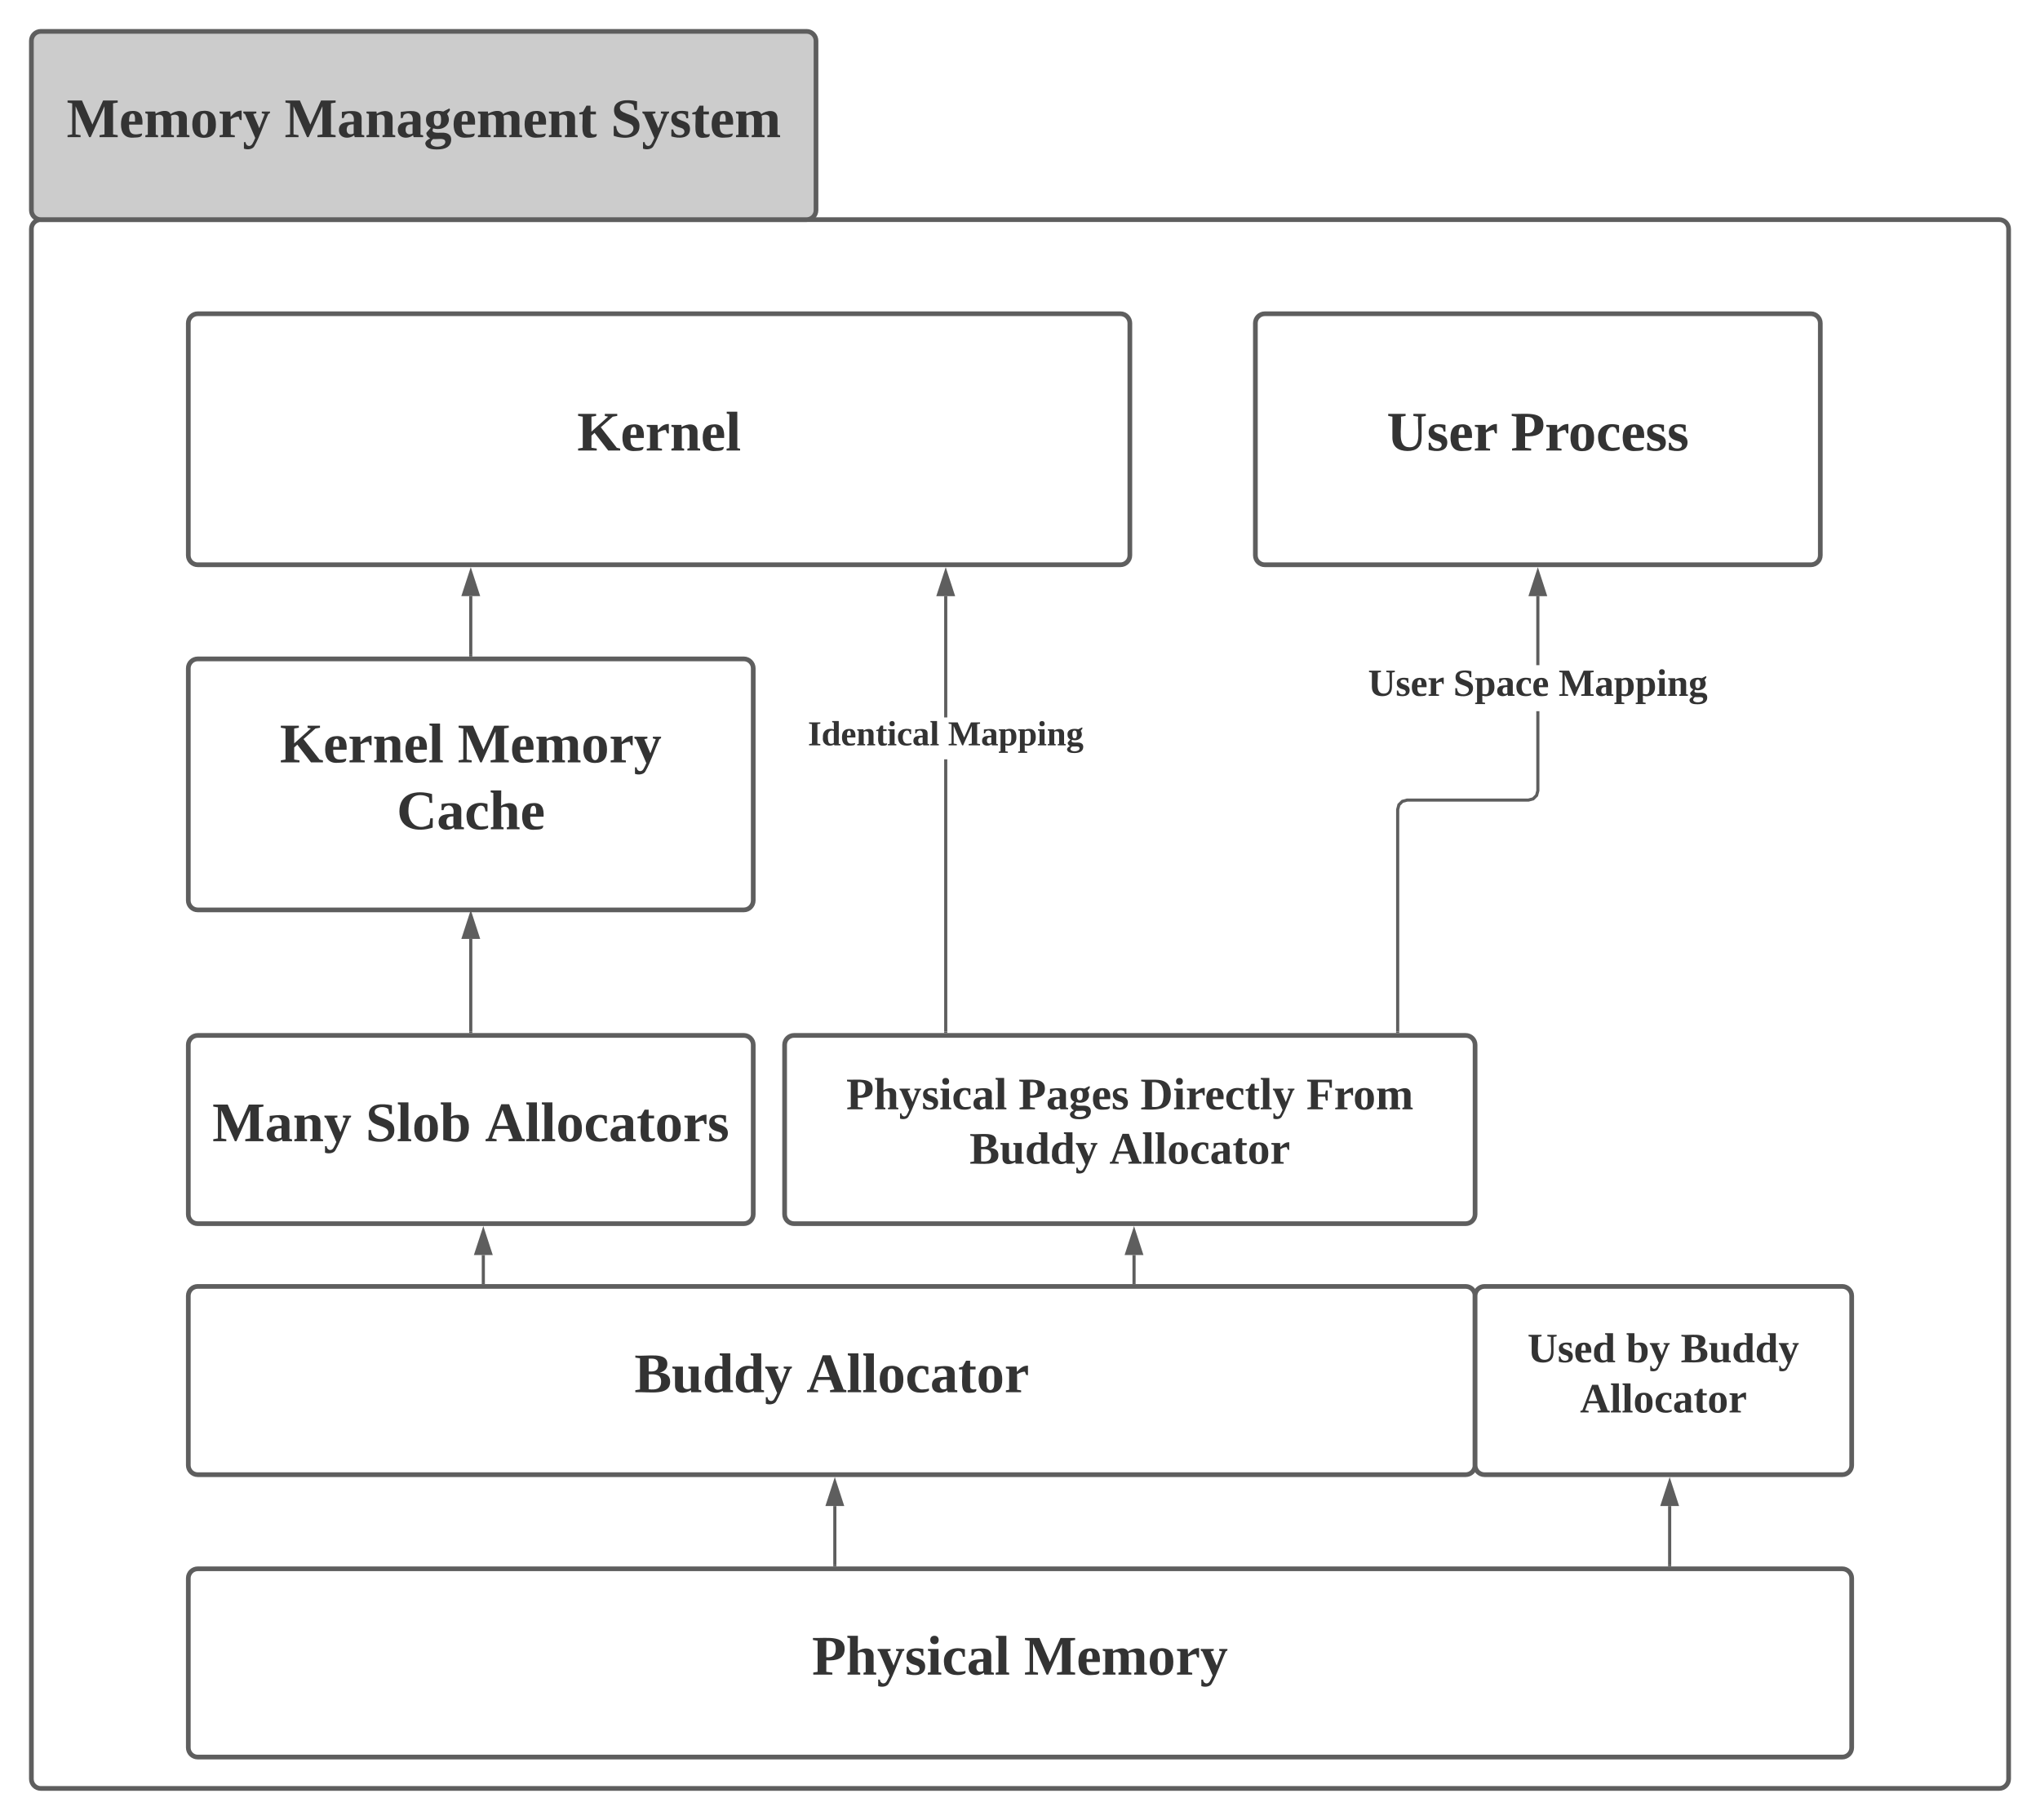 <svg xmlns="http://www.w3.org/2000/svg" xmlns:xlink="http://www.w3.org/1999/xlink" xmlns:lucid="lucid" width="1300" height="1160"><g transform="translate(-240 -80)" lucid:page-tab-id="0_0"><path d="M0 0h1870.87v1322.83H0z" fill="#fff"/><path d="M260 226c0-3.3 2.7-6 6-6h1248c3.3 0 6 2.7 6 6v988c0 3.3-2.7 6-6 6H266c-3.3 0-6-2.7-6-6z" stroke="#5e5e5e" stroke-width="3" fill="#fff"/><path d="M260 106c0-3.3 2.7-6 6-6h488c3.3 0 6 2.7 6 6v108c0 3.3-2.7 6-6 6H266c-3.3 0-6-2.7-6-6z" stroke="#5e5e5e" stroke-width="3" fill="#ccc"/><use xlink:href="#a" transform="matrix(1,0,0,1,272,112) translate(10.444 55.444)"/><use xlink:href="#b" transform="matrix(1,0,0,1,272,112) translate(149.309 55.444)"/><use xlink:href="#c" transform="matrix(1,0,0,1,272,112) translate(357.21 55.444)"/><path d="M360 1086c0-3.3 2.7-6 6-6h1048c3.3 0 6 2.7 6 6v108c0 3.3-2.7 6-6 6H366c-3.3 0-6-2.7-6-6z" stroke="#5e5e5e" stroke-width="3" fill="#fff"/><use xlink:href="#d" transform="matrix(1,0,0,1,372,1092) translate(385.457 55.444)"/><use xlink:href="#e" transform="matrix(1,0,0,1,372,1092) translate(520.568 55.444)"/><path d="M360 906c0-3.3 2.7-6 6-6h808c3.3 0 6 2.7 6 6v108c0 3.3-2.7 6-6 6H366c-3.3 0-6-2.7-6-6z" stroke="#5e5e5e" stroke-width="3" fill="#fff"/><use xlink:href="#f" transform="matrix(1,0,0,1,372,912) translate(272.272 55.444)"/><use xlink:href="#g" transform="matrix(1,0,0,1,372,912) translate(381.901 55.444)"/><path d="M1180 906c0-3.3 2.7-6 6-6h228c3.3 0 6 2.7 6 6v108c0 3.3-2.7 6-6 6h-228c-3.3 0-6-2.7-6-6z" stroke="#5e5e5e" stroke-width="3" fill="#fff"/><use xlink:href="#h" transform="matrix(1,0,0,1,1192,912) translate(21.407 36.333)"/><use xlink:href="#i" transform="matrix(1,0,0,1,1192,912) translate(84.222 36.333)"/><use xlink:href="#j" transform="matrix(1,0,0,1,1192,912) translate(119.037 36.333)"/><use xlink:href="#k" transform="matrix(1,0,0,1,1192,912) translate(54.815 68.333)"/><path d="M360 746c0-3.3 2.7-6 6-6h348c3.3 0 6 2.7 6 6v108c0 3.3-2.7 6-6 6H366c-3.3 0-6-2.7-6-6z" stroke="#5e5e5e" stroke-width="3" fill="#fff"/><use xlink:href="#l" transform="matrix(1,0,0,1,372,752) translate(3.309 55.444)"/><use xlink:href="#m" transform="matrix(1,0,0,1,372,752) translate(100.988 55.444)"/><use xlink:href="#n" transform="matrix(1,0,0,1,372,752) translate(177.037 55.444)"/><path d="M740 746c0-3.3 2.7-6 6-6h428c3.3 0 6 2.7 6 6v108c0 3.3-2.7 6-6 6H746c-3.3 0-6-2.7-6-6z" stroke="#5e5e5e" stroke-width="3" fill="#fff"/><use xlink:href="#o" transform="matrix(1,0,0,1,752,752) translate(27.284 35.111)"/><use xlink:href="#p" transform="matrix(1,0,0,1,752,752) translate(137.062 35.111)"/><use xlink:href="#q" transform="matrix(1,0,0,1,752,752) translate(214.741 35.111)"/><use xlink:href="#r" transform="matrix(1,0,0,1,752,752) translate(320.506 35.111)"/><use xlink:href="#s" transform="matrix(1,0,0,1,752,752) translate(105.846 69.778)"/><use xlink:href="#t" transform="matrix(1,0,0,1,752,752) translate(194.92 69.778)"/><path d="M360 286c0-3.3 2.7-6 6-6h588c3.3 0 6 2.7 6 6v148c0 3.3-2.7 6-6 6H366c-3.3 0-6-2.7-6-6z" stroke="#5e5e5e" stroke-width="3" fill="#fff"/><use xlink:href="#u" transform="matrix(1,0,0,1,372,292) translate(235.802 75.194)"/><path d="M1040 286c0-3.3 2.7-6 6-6h348c3.3 0 6 2.7 6 6v148c0 3.3-2.7 6-6 6h-348c-3.3 0-6-2.7-6-6z" stroke="#5e5e5e" stroke-width="3" fill="#fff"/><use xlink:href="#v" transform="matrix(1,0,0,1,1052,292) translate(71.753 75.194)"/><use xlink:href="#w" transform="matrix(1,0,0,1,1052,292) translate(150.765 75.194)"/><path d="M360 506c0-3.3 2.7-6 6-6h348c3.3 0 6 2.7 6 6v148c0 3.3-2.7 6-6 6H366c-3.3 0-6-2.7-6-6z" stroke="#5e5e5e" stroke-width="3" fill="#fff"/><use xlink:href="#x" transform="matrix(1,0,0,1,372,512) translate(46.37 53.944)"/><use xlink:href="#y" transform="matrix(1,0,0,1,372,512) translate(159.654 53.944)"/><use xlink:href="#z" transform="matrix(1,0,0,1,372,512) translate(120.741 96.611)"/><path d="M548 897.5V880" stroke="#5e5e5e" stroke-width="2" fill="none"/><path d="M549 898.5h-2v-1.03h2z" fill="#5e5e5e"/><path d="M548 864.74l4.64 14.26h-9.28z" stroke="#5e5e5e" stroke-width="2" fill="#5e5e5e"/><path d="M962.67 897.5V880" stroke="#5e5e5e" stroke-width="2" fill="none"/><path d="M963.67 898.5h-2v-1.03h2z" fill="#5e5e5e"/><path d="M962.67 864.74L967.3 879h-9.27z" stroke="#5e5e5e" stroke-width="2" fill="#5e5e5e"/><path d="M772 1077.5V1040" stroke="#5e5e5e" stroke-width="2" fill="none"/><path d="M773 1078.5h-2v-1.03h2z" fill="#5e5e5e"/><path d="M772 1024.74l4.64 14.26h-9.28z" stroke="#5e5e5e" stroke-width="2" fill="#5e5e5e"/><path d="M1304 1077.5V1040" stroke="#5e5e5e" stroke-width="2" fill="none"/><path d="M1305 1078.5h-2v-1.03h2z" fill="#5e5e5e"/><path d="M1304 1024.74l4.64 14.26h-9.28z" stroke="#5e5e5e" stroke-width="2" fill="#5e5e5e"/><path d="M540 737.5v-59" stroke="#5e5e5e" stroke-width="2" fill="none"/><path d="M541 738.5h-2v-1.03h2z" fill="#5e5e5e"/><path d="M540 663.24l4.64 14.26h-9.28z" stroke="#5e5e5e" stroke-width="2" fill="#5e5e5e"/><path d="M540 497.5V460" stroke="#5e5e5e" stroke-width="2" fill="none"/><path d="M541 498.5h-2v-1.03h2z" fill="#5e5e5e"/><path d="M540 444.74l4.64 14.26h-9.28z" stroke="#5e5e5e" stroke-width="2" fill="#5e5e5e"/><path d="M843.67 737.5h-2V564h2zm0-200.17h-2V460h2z" fill="#5e5e5e"/><path d="M843.67 738.5h-2v-1.03h2zM847.3 459h-9.27l4.64-14.26z" fill="#5e5e5e"/><path d="M848.68 460h-12.03l6.02-18.5zm-9.27-2h6.53l-3.26-10.03z" fill="#5e5e5e"/><g><use xlink:href="#A" transform="matrix(1,0,0,1,754.827,537.333) translate(0 17.778)"/><use xlink:href="#B" transform="matrix(1,0,0,1,754.827,537.333) translate(89.321 17.778)"/></g><path d="M1221 584.13l-.92 3.42-2.53 2.53-3.42.92h-77.33l-2.64.7-1.78 1.8-.7 2.63V737.5h-2V595.87l.9-3.42 2.54-2.53 3.4-.92h77.35l2.64-.7 1.8-1.8.7-2.63v-50.54h2zm0-80.13h-2v-44h2z" fill="#5e5e5e"/><path d="M1131.67 738.5h-2v-1.03h2zM1224.64 459h-9.28l4.64-14.26z" fill="#5e5e5e"/><path d="M1226 460h-12l6-18.5zm-9.26-2h6.52l-3.26-10.03z" fill="#5e5e5e"/><g><use xlink:href="#C" transform="matrix(1,0,0,1,1111.799,504) translate(0 19.556)"/><use xlink:href="#D" transform="matrix(1,0,0,1,1111.799,504) translate(54.321 19.556)"/><use xlink:href="#E" transform="matrix(1,0,0,1,1111.799,504) translate(121.407 19.556)"/></g><defs><path fill="#333" d="M155 0h-10L58-199v181l32 5V0H6v-13l30-5v-200l-30-5v-13h93l67 155 69-155h94v13l-30 5v200l30 5V0H212v-13l32-5v-181" id="F"/><path fill="#333" d="M12-83c0-55 22-85 75-86 52-1 66 33 63 88H64c-1 37 6 64 44 63 14 0 28-4 39-6 3 28-28 25-55 27-57 4-80-31-80-86zm90-17c2-26 0-63-27-48-10 9-11 28-11 48h38" id="G"/><path fill="#333" d="M126-114c3-31-27-37-49-25v123l15 4V0H10v-12l16-4v-133l-16-5v-11h64l2 14c24-16 81-33 96 3 30-24 105-39 105 27v105l17 4V0h-82v-12l14-4v-98c4-33-27-37-51-24 5 35 0 82 2 122l17 4V0h-83v-12l15-4v-98" id="H"/><path fill="#333" d="M90-170c54-1 76 32 76 87 1 56-23 87-77 87-53 0-75-32-75-87s23-86 76-87zM89-14c28-2 26-38 26-69s3-69-26-69c-27 0-24 39-24 69s-3 66 24 69" id="I"/><path fill="#333" d="M132-132c-21 0-37 9-50 16v100l26 4V0H10v-12l21-4v-133l-21-5v-11h69l2 34c17-18 35-41 71-40v61c-17 3-14-14-20-22" id="J"/><path fill="#333" d="M81 5L15-149c-7-2-13-5-11-16h84v11l-20 5 39 91 35-91-19-5v-11h53c2 11-4 13-11 15C134-81 111-5 75 58 65 77 34 83 8 74V32h11c0 24 29 35 43 12 7-11 13-25 19-39" id="K"/><g id="a"><use transform="matrix(0.099,0,0,0.099,0,0)" xlink:href="#F"/><use transform="matrix(0.099,0,0,0.099,33.481,0)" xlink:href="#G"/><use transform="matrix(0.099,0,0,0.099,49.185,0)" xlink:href="#H"/><use transform="matrix(0.099,0,0,0.099,78.716,0)" xlink:href="#I"/><use transform="matrix(0.099,0,0,0.099,96.494,0)" xlink:href="#J"/><use transform="matrix(0.099,0,0,0.099,112.198,0)" xlink:href="#K"/></g><path fill="#333" d="M31-163c51-5 127-20 127 40v107l17 4V0h-61l-4-13C82 13 12 12 12-46c0-51 46-52 95-53 9-45-22-69-57-44l-7 20H31v-40zM62-47c0 30 26 34 45 23v-59c-28 0-45 6-45 36" id="L"/><path fill="#333" d="M127-114c3-31-26-38-50-25v123l15 4V0H10v-12l16-4v-133l-16-5v-11h64l2 14c31-23 102-32 102 30v105l17 4V0h-82v-12l14-4v-98" id="M"/><path fill="#333" d="M9 41c2-18 18-26 32-33C29 1 16-9 16-28l29-33c-21-9-31-25-31-51-2-56 61-65 111-53l39-20c13 12-9 24-14 36 35 54-17 114-90 92-17 34 27 28 56 28 36-1 61 12 60 46-2 46-39 62-91 62-38 0-71-6-76-38zm35-3c6 35 97 29 94-9-2-28-50-14-78-17-8 7-15 14-16 26zm20-150c0 22 4 40 23 40 20 0 24-17 24-40 0-24-4-40-24-40-19 0-23 17-23 40" id="N"/><path fill="#333" d="M78-41c-2 24 21 26 40 20C122 3 98 2 77 4 5 10 32-84 27-147H6v-11l25-7 21-38h26v38h35v18H78v106" id="O"/><g id="b"><use transform="matrix(0.099,0,0,0.099,0,0)" xlink:href="#F"/><use transform="matrix(0.099,0,0,0.099,33.481,0)" xlink:href="#L"/><use transform="matrix(0.099,0,0,0.099,51.259,0)" xlink:href="#M"/><use transform="matrix(0.099,0,0,0.099,71.012,0)" xlink:href="#L"/><use transform="matrix(0.099,0,0,0.099,88.79,0)" xlink:href="#N"/><use transform="matrix(0.099,0,0,0.099,106.568,0)" xlink:href="#G"/><use transform="matrix(0.099,0,0,0.099,122.272,0)" xlink:href="#H"/><use transform="matrix(0.099,0,0,0.099,151.802,0)" xlink:href="#G"/><use transform="matrix(0.099,0,0,0.099,167.506,0)" xlink:href="#M"/><use transform="matrix(0.099,0,0,0.099,187.259,0)" xlink:href="#O"/></g><path fill="#333" d="M185-72C185 13 82 14 19-9v-63h16c2 37 21 58 61 58 46 0 69-51 31-71-42-23-106-23-106-90 0-69 87-70 148-56v56h-16l-7-32c-26-25-110-13-82 35 39 34 121 26 121 100" id="P"/><path fill="#333" d="M102-142c-14-17-68-15-54 18 24 26 83 17 83 72 0 62-72 62-120 47v-45h12c4 23 16 37 43 37 35 0 39-37 9-46-31-9-65-19-64-61 0-52 59-55 108-45v43h-11" id="Q"/><g id="c"><use transform="matrix(0.099,0,0,0.099,0,0)" xlink:href="#P"/><use transform="matrix(0.099,0,0,0.099,19.753,0)" xlink:href="#K"/><use transform="matrix(0.099,0,0,0.099,37.531,0)" xlink:href="#Q"/><use transform="matrix(0.099,0,0,0.099,51.358,0)" xlink:href="#O"/><use transform="matrix(0.099,0,0,0.099,63.111,0)" xlink:href="#G"/><use transform="matrix(0.099,0,0,0.099,78.815,0)" xlink:href="#H"/></g><path fill="#333" d="M92-112c43 4 61-13 61-54s-18-54-61-50v104zm118-54c0 63-50 78-118 74v74l39 5V0H8v-13l28-5v-200l-30-5v-13c88 3 205-20 204 70" id="R"/><path fill="#333" d="M127-114c3-31-26-38-50-25v123l15 4V0H10v-12l16-4v-218l-17-4v-12h68l-1 99c31-23 102-32 102 30v105l17 4V0h-82v-12l14-4v-98" id="S"/><path fill="#333" d="M77-16l18 4V0H8v-12l18-4v-133l-17-5v-11h68v149zM51-196c-16 0-27-10-27-27s10-27 27-27 27 11 27 27c0 17-10 27-27 27" id="T"/><path fill="#333" d="M109-18c15 0 31-2 42-6v14c-11 9-31 13-51 13-59 0-86-28-88-86-3-75 66-101 135-80v48h-13c-3-20-7-40-34-37-51 7-55 138 9 134" id="U"/><path fill="#333" d="M76-16l18 4V0H7v-12l18-4v-218l-17-4v-12h68v234" id="V"/><g id="d"><use transform="matrix(0.099,0,0,0.099,0,0)" xlink:href="#R"/><use transform="matrix(0.099,0,0,0.099,21.63,0)" xlink:href="#S"/><use transform="matrix(0.099,0,0,0.099,41.383,0)" xlink:href="#K"/><use transform="matrix(0.099,0,0,0.099,59.16,0)" xlink:href="#Q"/><use transform="matrix(0.099,0,0,0.099,72.988,0)" xlink:href="#T"/><use transform="matrix(0.099,0,0,0.099,82.864,0)" xlink:href="#U"/><use transform="matrix(0.099,0,0,0.099,98.568,0)" xlink:href="#L"/><use transform="matrix(0.099,0,0,0.099,116.346,0)" xlink:href="#V"/></g><g id="e"><use transform="matrix(0.099,0,0,0.099,0,0)" xlink:href="#F"/><use transform="matrix(0.099,0,0,0.099,33.481,0)" xlink:href="#G"/><use transform="matrix(0.099,0,0,0.099,49.185,0)" xlink:href="#H"/><use transform="matrix(0.099,0,0,0.099,78.716,0)" xlink:href="#I"/><use transform="matrix(0.099,0,0,0.099,96.494,0)" xlink:href="#J"/><use transform="matrix(0.099,0,0,0.099,112.198,0)" xlink:href="#K"/></g><path fill="#333" d="M92-134c39 3 62-4 62-44 0-37-25-40-62-38v82zm0 115c49 5 80-2 80-50 0-44-34-49-80-46v96zm138-50C230 26 101-4 6 0v-13l30-5v-200l-30-5v-13c79 7 206-26 206 54 0 33-22 49-49 56 39 3 67 18 67 57" id="W"/><path fill="#333" d="M73-51c-3 31 27 38 51 25v-123l-16-5v-11h66v149l17 4V0h-65l-2-14C94 9 22 18 22-44v-105l-17-5v-11h68v114" id="X"/><path fill="#333" d="M15-82c-4-69 47-101 113-83l-1-69-17-4v-12h68v234l18 4V0h-63l-4-9C77 23 5-9 15-82zm112-66c-43-16-64 17-61 65 2 33 3 67 32 67 12 0 22-3 29-8v-124" id="Y"/><g id="f"><use transform="matrix(0.099,0,0,0.099,0,0)" xlink:href="#W"/><use transform="matrix(0.099,0,0,0.099,23.704,0)" xlink:href="#X"/><use transform="matrix(0.099,0,0,0.099,43.457,0)" xlink:href="#Y"/><use transform="matrix(0.099,0,0,0.099,63.21,0)" xlink:href="#Y"/><use transform="matrix(0.099,0,0,0.099,82.963,0)" xlink:href="#K"/></g><path fill="#333" d="M75-13V0H4v-13l17-5 84-220h51l83 220 18 5V0H152v-13l28-5-23-61H67L45-18zm38-189L74-98h76" id="Z"/><g id="g"><use transform="matrix(0.099,0,0,0.099,0,0)" xlink:href="#Z"/><use transform="matrix(0.099,0,0,0.099,25.58,0)" xlink:href="#V"/><use transform="matrix(0.099,0,0,0.099,35.457,0)" xlink:href="#V"/><use transform="matrix(0.099,0,0,0.099,45.333,0)" xlink:href="#I"/><use transform="matrix(0.099,0,0,0.099,63.111,0)" xlink:href="#U"/><use transform="matrix(0.099,0,0,0.099,78.815,0)" xlink:href="#L"/><use transform="matrix(0.099,0,0,0.099,96.593,0)" xlink:href="#O"/><use transform="matrix(0.099,0,0,0.099,108.346,0)" xlink:href="#I"/><use transform="matrix(0.099,0,0,0.099,126.123,0)" xlink:href="#J"/></g><path fill="#333" d="M91-218c7 77-29 197 56 197 84 0 47-121 55-197l-31-5v-13h80v13l-27 5v137c-1 56-32 84-91 84-59-1-96-26-97-85v-136l-27-5v-13h112v13" id="aa"/><g id="h"><use transform="matrix(0.074,0,0,0.074,0,0)" xlink:href="#aa"/><use transform="matrix(0.074,0,0,0.074,19.185,0)" xlink:href="#Q"/><use transform="matrix(0.074,0,0,0.074,29.556,0)" xlink:href="#G"/><use transform="matrix(0.074,0,0,0.074,41.333,0)" xlink:href="#Y"/></g><path fill="#333" d="M72-18c49 15 64-22 62-69-1-34-4-62-34-63-10-1-23 2-28 6v126zm33 22C77 4 48-3 21-8v-226l-16-4v-12h67c-1 31 2 66-2 94 11-8 28-14 47-14 51 0 70 31 69 83-1 55-26 91-81 91" id="ab"/><g id="i"><use transform="matrix(0.074,0,0,0.074,0,0)" xlink:href="#ab"/><use transform="matrix(0.074,0,0,0.074,14.815,0)" xlink:href="#K"/></g><g id="j"><use transform="matrix(0.074,0,0,0.074,0,0)" xlink:href="#W"/><use transform="matrix(0.074,0,0,0.074,17.778,0)" xlink:href="#X"/><use transform="matrix(0.074,0,0,0.074,32.593,0)" xlink:href="#Y"/><use transform="matrix(0.074,0,0,0.074,47.407,0)" xlink:href="#Y"/><use transform="matrix(0.074,0,0,0.074,62.222,0)" xlink:href="#K"/></g><g id="k"><use transform="matrix(0.074,0,0,0.074,0,0)" xlink:href="#Z"/><use transform="matrix(0.074,0,0,0.074,19.185,0)" xlink:href="#V"/><use transform="matrix(0.074,0,0,0.074,26.593,0)" xlink:href="#V"/><use transform="matrix(0.074,0,0,0.074,34,0)" xlink:href="#I"/><use transform="matrix(0.074,0,0,0.074,47.333,0)" xlink:href="#U"/><use transform="matrix(0.074,0,0,0.074,59.111,0)" xlink:href="#L"/><use transform="matrix(0.074,0,0,0.074,72.444,0)" xlink:href="#O"/><use transform="matrix(0.074,0,0,0.074,81.259,0)" xlink:href="#I"/><use transform="matrix(0.074,0,0,0.074,94.593,0)" xlink:href="#J"/></g><g id="l"><use transform="matrix(0.099,0,0,0.099,0,0)" xlink:href="#F"/><use transform="matrix(0.099,0,0,0.099,33.481,0)" xlink:href="#L"/><use transform="matrix(0.099,0,0,0.099,51.259,0)" xlink:href="#M"/><use transform="matrix(0.099,0,0,0.099,71.012,0)" xlink:href="#K"/></g><g id="m"><use transform="matrix(0.099,0,0,0.099,0,0)" xlink:href="#P"/><use transform="matrix(0.099,0,0,0.099,19.753,0)" xlink:href="#V"/><use transform="matrix(0.099,0,0,0.099,29.63,0)" xlink:href="#I"/><use transform="matrix(0.099,0,0,0.099,47.407,0)" xlink:href="#ab"/></g><g id="n"><use transform="matrix(0.099,0,0,0.099,0,0)" xlink:href="#Z"/><use transform="matrix(0.099,0,0,0.099,25.58,0)" xlink:href="#V"/><use transform="matrix(0.099,0,0,0.099,35.457,0)" xlink:href="#V"/><use transform="matrix(0.099,0,0,0.099,45.333,0)" xlink:href="#I"/><use transform="matrix(0.099,0,0,0.099,63.111,0)" xlink:href="#U"/><use transform="matrix(0.099,0,0,0.099,78.815,0)" xlink:href="#L"/><use transform="matrix(0.099,0,0,0.099,96.593,0)" xlink:href="#O"/><use transform="matrix(0.099,0,0,0.099,108.346,0)" xlink:href="#I"/><use transform="matrix(0.099,0,0,0.099,126.123,0)" xlink:href="#J"/><use transform="matrix(0.099,0,0,0.099,141.827,0)" xlink:href="#Q"/></g><g id="o"><use transform="matrix(0.08,0,0,0.08,0,0)" xlink:href="#R"/><use transform="matrix(0.08,0,0,0.08,17.574,0)" xlink:href="#S"/><use transform="matrix(0.08,0,0,0.08,33.623,0)" xlink:href="#K"/><use transform="matrix(0.08,0,0,0.08,48.068,0)" xlink:href="#Q"/><use transform="matrix(0.08,0,0,0.08,59.302,0)" xlink:href="#T"/><use transform="matrix(0.08,0,0,0.08,67.327,0)" xlink:href="#U"/><use transform="matrix(0.08,0,0,0.08,80.086,0)" xlink:href="#L"/><use transform="matrix(0.08,0,0,0.08,94.531,0)" xlink:href="#V"/></g><g id="p"><use transform="matrix(0.08,0,0,0.08,0,0)" xlink:href="#R"/><use transform="matrix(0.08,0,0,0.08,17.574,0)" xlink:href="#L"/><use transform="matrix(0.08,0,0,0.08,32.019,0)" xlink:href="#N"/><use transform="matrix(0.08,0,0,0.08,46.463,0)" xlink:href="#G"/><use transform="matrix(0.08,0,0,0.08,59.222,0)" xlink:href="#Q"/></g><path fill="#333" d="M92-20c74 11 92-29 92-98 0-66-23-103-92-98v196zm150-99C242 9 136 6 6 0v-13l31-5v-200l-31-5v-13h112c81 0 124 34 124 117" id="ac"/><g id="q"><use transform="matrix(0.08,0,0,0.08,0,0)" xlink:href="#ac"/><use transform="matrix(0.08,0,0,0.08,20.784,0)" xlink:href="#T"/><use transform="matrix(0.08,0,0,0.08,28.809,0)" xlink:href="#J"/><use transform="matrix(0.08,0,0,0.08,41.006,0)" xlink:href="#G"/><use transform="matrix(0.08,0,0,0.08,53.765,0)" xlink:href="#U"/><use transform="matrix(0.08,0,0,0.08,66.525,0)" xlink:href="#O"/><use transform="matrix(0.08,0,0,0.08,76.074,0)" xlink:href="#V"/><use transform="matrix(0.08,0,0,0.08,84.099,0)" xlink:href="#K"/></g><path fill="#333" d="M92-101v83l39 5V0H8v-13l28-5v-200l-30-5v-13h197v64h-17l-5-42c-27-3-59-2-89-2v96h57l6-30h15v80h-15l-6-31H92" id="ad"/><g id="r"><use transform="matrix(0.08,0,0,0.08,0,0)" xlink:href="#ad"/><use transform="matrix(0.08,0,0,0.08,17.574,0)" xlink:href="#J"/><use transform="matrix(0.08,0,0,0.08,29.772,0)" xlink:href="#I"/><use transform="matrix(0.08,0,0,0.08,44.216,0)" xlink:href="#H"/></g><g id="s"><use transform="matrix(0.08,0,0,0.08,0,0)" xlink:href="#W"/><use transform="matrix(0.08,0,0,0.08,19.259,0)" xlink:href="#X"/><use transform="matrix(0.08,0,0,0.08,35.309,0)" xlink:href="#Y"/><use transform="matrix(0.08,0,0,0.08,51.358,0)" xlink:href="#Y"/><use transform="matrix(0.08,0,0,0.08,67.407,0)" xlink:href="#K"/></g><g id="t"><use transform="matrix(0.08,0,0,0.08,0,0)" xlink:href="#Z"/><use transform="matrix(0.08,0,0,0.08,20.784,0)" xlink:href="#V"/><use transform="matrix(0.08,0,0,0.08,28.809,0)" xlink:href="#V"/><use transform="matrix(0.08,0,0,0.08,36.833,0)" xlink:href="#I"/><use transform="matrix(0.08,0,0,0.08,51.278,0)" xlink:href="#U"/><use transform="matrix(0.08,0,0,0.08,64.037,0)" xlink:href="#L"/><use transform="matrix(0.08,0,0,0.08,78.481,0)" xlink:href="#O"/><use transform="matrix(0.08,0,0,0.08,88.031,0)" xlink:href="#I"/><use transform="matrix(0.08,0,0,0.08,102.475,0)" xlink:href="#J"/></g><path fill="#333" d="M258-236v13l-29 5-77 68L255-18l22 5V0h-77l-88-114-20 18v78l34 5V0H6v-13l30-5v-200l-30-5v-13h116v13l-30 5v96l107-96-21-5v-13h80" id="ae"/><g id="u"><use transform="matrix(0.099,0,0,0.099,0,0)" xlink:href="#ae"/><use transform="matrix(0.099,0,0,0.099,27.654,0)" xlink:href="#G"/><use transform="matrix(0.099,0,0,0.099,43.358,0)" xlink:href="#J"/><use transform="matrix(0.099,0,0,0.099,59.062,0)" xlink:href="#M"/><use transform="matrix(0.099,0,0,0.099,78.815,0)" xlink:href="#G"/><use transform="matrix(0.099,0,0,0.099,94.519,0)" xlink:href="#V"/></g><g id="v"><use transform="matrix(0.099,0,0,0.099,0,0)" xlink:href="#aa"/><use transform="matrix(0.099,0,0,0.099,25.58,0)" xlink:href="#Q"/><use transform="matrix(0.099,0,0,0.099,39.407,0)" xlink:href="#G"/><use transform="matrix(0.099,0,0,0.099,55.111,0)" xlink:href="#J"/></g><g id="w"><use transform="matrix(0.099,0,0,0.099,0,0)" xlink:href="#R"/><use transform="matrix(0.099,0,0,0.099,21.63,0)" xlink:href="#J"/><use transform="matrix(0.099,0,0,0.099,36.642,0)" xlink:href="#I"/><use transform="matrix(0.099,0,0,0.099,54.42,0)" xlink:href="#U"/><use transform="matrix(0.099,0,0,0.099,70.123,0)" xlink:href="#G"/><use transform="matrix(0.099,0,0,0.099,85.827,0)" xlink:href="#Q"/><use transform="matrix(0.099,0,0,0.099,99.654,0)" xlink:href="#Q"/></g><g id="x"><use transform="matrix(0.099,0,0,0.099,0,0)" xlink:href="#ae"/><use transform="matrix(0.099,0,0,0.099,27.654,0)" xlink:href="#G"/><use transform="matrix(0.099,0,0,0.099,43.358,0)" xlink:href="#J"/><use transform="matrix(0.099,0,0,0.099,59.062,0)" xlink:href="#M"/><use transform="matrix(0.099,0,0,0.099,78.815,0)" xlink:href="#G"/><use transform="matrix(0.099,0,0,0.099,94.519,0)" xlink:href="#V"/></g><g id="y"><use transform="matrix(0.099,0,0,0.099,0,0)" xlink:href="#F"/><use transform="matrix(0.099,0,0,0.099,33.481,0)" xlink:href="#G"/><use transform="matrix(0.099,0,0,0.099,49.185,0)" xlink:href="#H"/><use transform="matrix(0.099,0,0,0.099,78.716,0)" xlink:href="#I"/><use transform="matrix(0.099,0,0,0.099,96.494,0)" xlink:href="#J"/><use transform="matrix(0.099,0,0,0.099,112.198,0)" xlink:href="#K"/></g><path fill="#333" d="M76-116c0 86 71 126 135 84l6-39h16l-1 60C138 21 18 1 18-115c0-117 106-141 210-112l1 57h-16l-5-34c-13-9-32-16-54-16-60 0-78 42-78 104" id="af"/><g id="z"><use transform="matrix(0.099,0,0,0.099,0,0)" xlink:href="#af"/><use transform="matrix(0.099,0,0,0.099,25.58,0)" xlink:href="#L"/><use transform="matrix(0.099,0,0,0.099,43.358,0)" xlink:href="#U"/><use transform="matrix(0.099,0,0,0.099,59.062,0)" xlink:href="#S"/><use transform="matrix(0.099,0,0,0.099,78.815,0)" xlink:href="#G"/></g><path fill="#333" d="M98-18l30 5V0H12v-13l30-5v-200l-30-5v-13h116v13l-30 5v200" id="ag"/><g id="A"><use transform="matrix(0.062,0,0,0.062,0,0)" xlink:href="#ag"/><use transform="matrix(0.062,0,0,0.062,8.642,0)" xlink:href="#Y"/><use transform="matrix(0.062,0,0,0.062,20.988,0)" xlink:href="#G"/><use transform="matrix(0.062,0,0,0.062,30.802,0)" xlink:href="#M"/><use transform="matrix(0.062,0,0,0.062,43.148,0)" xlink:href="#O"/><use transform="matrix(0.062,0,0,0.062,50.494,0)" xlink:href="#T"/><use transform="matrix(0.062,0,0,0.062,56.667,0)" xlink:href="#U"/><use transform="matrix(0.062,0,0,0.062,66.481,0)" xlink:href="#L"/><use transform="matrix(0.062,0,0,0.062,77.593,0)" xlink:href="#V"/></g><path fill="#333" d="M186-86c2 69-46 103-114 85l1 62 25 4v12H5V65l18-4v-210l-18-5v-11h67v8c12-8 26-13 46-13 49 2 67 30 68 84zm-83 71c28 0 31-33 31-69 0-34-2-66-30-66-12 0-23 3-31 7v124c9 2 20 4 30 4" id="ah"/><g id="B"><use transform="matrix(0.062,0,0,0.062,0,0)" xlink:href="#F"/><use transform="matrix(0.062,0,0,0.062,20.926,0)" xlink:href="#L"/><use transform="matrix(0.062,0,0,0.062,32.037,0)" xlink:href="#ah"/><use transform="matrix(0.062,0,0,0.062,44.383,0)" xlink:href="#ah"/><use transform="matrix(0.062,0,0,0.062,56.728,0)" xlink:href="#T"/><use transform="matrix(0.062,0,0,0.062,62.901,0)" xlink:href="#M"/><use transform="matrix(0.062,0,0,0.062,75.247,0)" xlink:href="#N"/></g><g id="C"><use transform="matrix(0.068,0,0,0.068,0,0)" xlink:href="#aa"/><use transform="matrix(0.068,0,0,0.068,17.586,0)" xlink:href="#Q"/><use transform="matrix(0.068,0,0,0.068,27.093,0)" xlink:href="#G"/><use transform="matrix(0.068,0,0,0.068,37.889,0)" xlink:href="#J"/></g><g id="D"><use transform="matrix(0.068,0,0,0.068,0,0)" xlink:href="#P"/><use transform="matrix(0.068,0,0,0.068,13.58,0)" xlink:href="#ah"/><use transform="matrix(0.068,0,0,0.068,27.16,0)" xlink:href="#L"/><use transform="matrix(0.068,0,0,0.068,39.383,0)" xlink:href="#U"/><use transform="matrix(0.068,0,0,0.068,50.179,0)" xlink:href="#G"/></g><g id="E"><use transform="matrix(0.068,0,0,0.068,0,0)" xlink:href="#F"/><use transform="matrix(0.068,0,0,0.068,23.019,0)" xlink:href="#L"/><use transform="matrix(0.068,0,0,0.068,35.241,0)" xlink:href="#ah"/><use transform="matrix(0.068,0,0,0.068,48.821,0)" xlink:href="#ah"/><use transform="matrix(0.068,0,0,0.068,62.401,0)" xlink:href="#T"/><use transform="matrix(0.068,0,0,0.068,69.191,0)" xlink:href="#M"/><use transform="matrix(0.068,0,0,0.068,82.772,0)" xlink:href="#N"/></g></defs></g></svg>